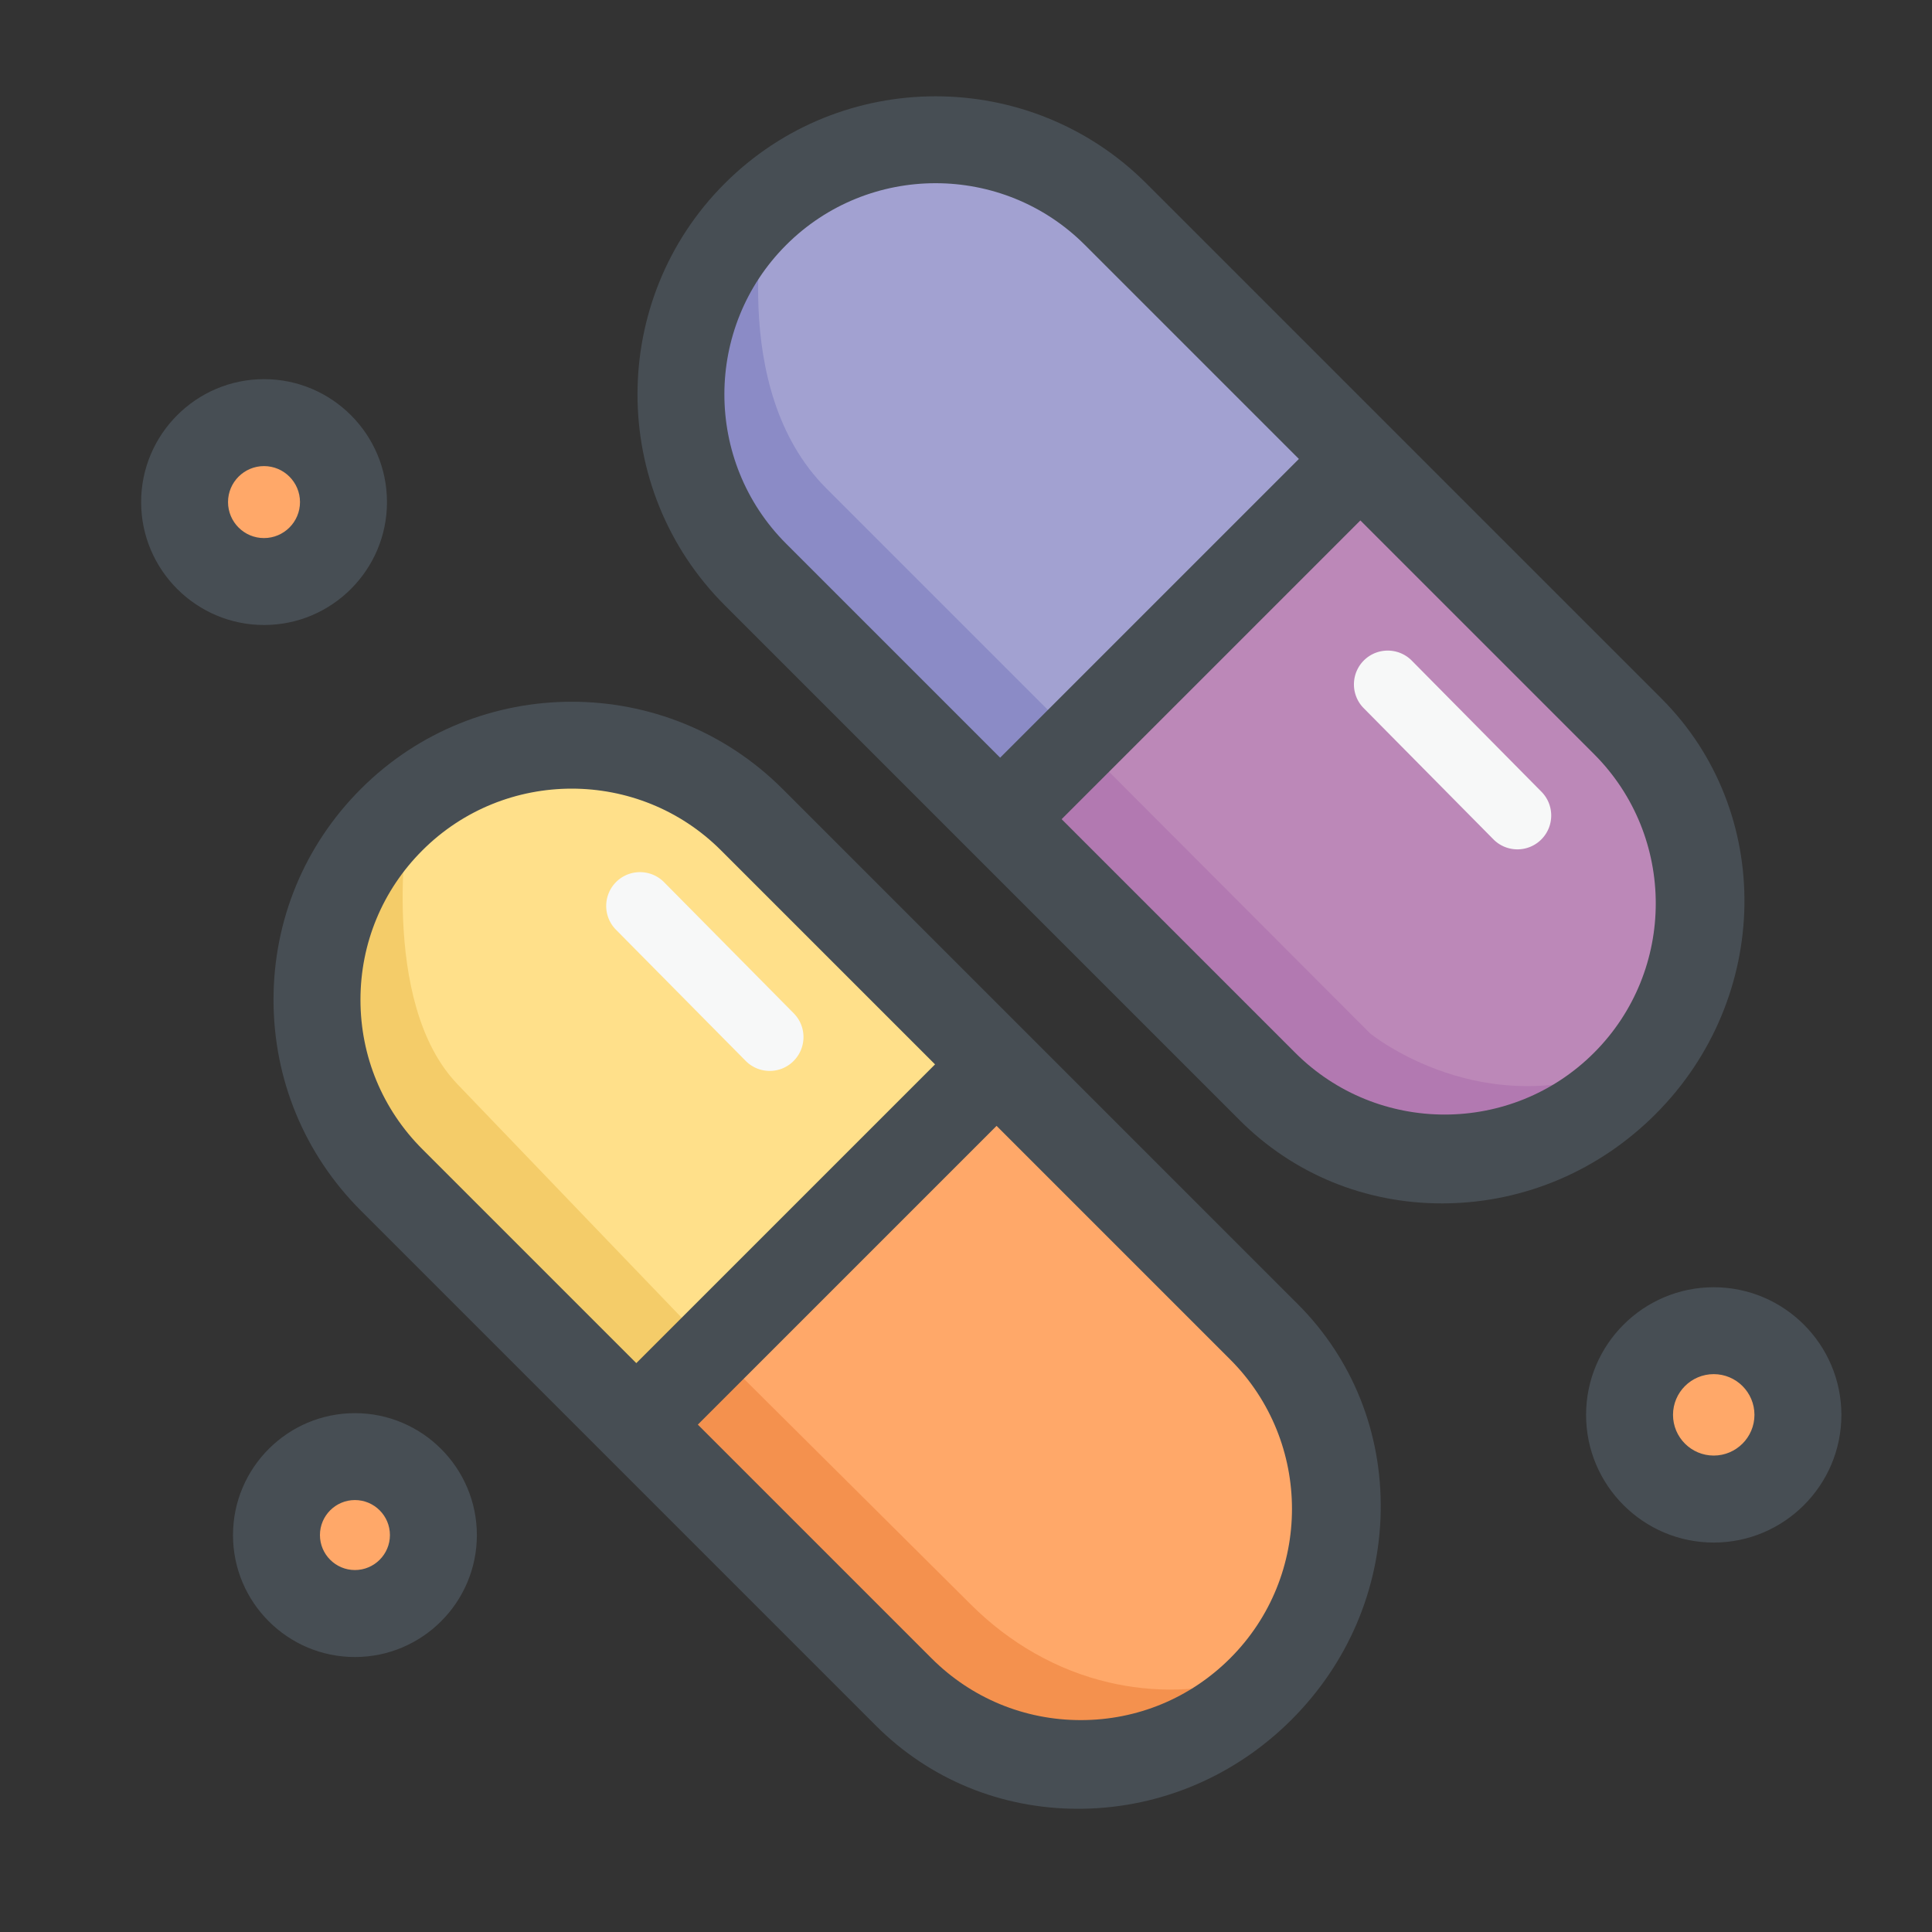 <?xml version="1.0" standalone="no"?><!DOCTYPE svg PUBLIC "-//W3C//DTD SVG 1.1//EN" "http://www.w3.org/Graphics/SVG/1.1/DTD/svg11.dtd"><svg t="1625987339510" class="icon" viewBox="0 0 1024 1024" version="1.1" xmlns="http://www.w3.org/2000/svg" p-id="20545" xmlns:xlink="http://www.w3.org/1999/xlink" width="64" height="64"><rect x="0" y="0" width="1024" height="1024" fill="#333333" stroke="none"/><defs><style type="text/css">@font-face { font-family: element-icons; src: url("chrome-extension://moombeodfomdpjnpocobemoiaemednkg/fonts/element-icons.woff") format("woff"), url("chrome-extension://moombeodfomdpjnpocobemoiaemednkg/fonts/element-icons.ttf ") format("truetype"); }
</style></defs><path d="M861.133 574.285c-52.71 52.71-138.189 52.71-190.925 0l-269.824-269.824c-52.71-52.71-52.71-138.189 0-190.925 52.71-52.71 138.189-52.71 190.925 0l269.824 269.824c52.71 52.736 52.71 138.214 0 190.925z" fill="#A2A1D1" p-id="20546"></path><path d="M406.067 108.186s-21.376 97.357 31.846 150.605 136.986 136.986 136.986 136.986l-44.826 38.4-156.928-162.995c0.026 0-50.483-75.674 32.922-162.995z" fill="#8B8BC6" p-id="20547"></path><path d="M861.133 574.285c-52.71 52.71-136.755 54.17-187.725 3.2l-143.334-143.334 190.925-190.925L864.333 386.56c50.97 50.97 49.51 135.014-3.2 187.725z" fill="#BC88B8" p-id="20548"></path><path d="M580.352 401.587l145.766 146.074s60.749 49.92 137.574 16.461c-35.61 31.898-113.536 74.547-190.259 13.363s-136.858-138.317-136.858-138.317l43.776-37.581z" fill="#B279B1" p-id="20549"></path><path d="M668.314 895.181c-52.71 52.71-138.189 52.71-190.925 0l-269.824-269.824c-52.71-52.71-52.71-138.189 0-190.925 52.71-52.71 138.189-52.71 190.925 0l269.824 269.824c52.71 52.736 52.71 138.214 0 190.925z" fill="#FFE08A" p-id="20550"></path><path d="M216.294 434.176s-15.693 96.794 26.138 140.442 125.491 130.688 125.491 130.688l-42.547 37.888-151.04-158.899c0-0.026-46.925-68.864 41.958-150.118z" fill="#F4CC69" p-id="20551"></path><path d="M668.314 895.181c-52.71 52.71-136.755 54.17-187.725 3.2l-143.334-143.334 190.925-190.925 143.334 143.334c50.944 50.97 49.51 135.014-3.2 187.725z" fill="#FFA869" p-id="20552"></path><path d="M383.718 720.282l131.123 130.406c20.173 20.045 45.286 34.662 72.986 41.062 22.323 5.171 49.536 6.093 79.437-4.198-32.691 26.138-94.95 80.512-182.784 10.829s-138.24-138.24-138.24-138.24l37.478-39.859z" fill="#F4914E" p-id="20553"></path><path d="M908.314 749.926m-36.429 0a36.429 36.429 0 1 0 72.858 0 36.429 36.429 0 1 0-72.858 0Z" fill="#FFA869" p-id="20554"></path><path d="M139.93 266.112m-34.381 0a34.381 34.381 0 1 0 68.762 0 34.381 34.381 0 1 0-68.762 0Z" fill="#FFA869" p-id="20555"></path><path d="M188.134 813.619m-33.946 0a33.946 33.946 0 1 0 67.891 0 33.946 33.946 0 1 0-67.891 0Z" fill="#FFA869" p-id="20556"></path><path d="M880.64 370.278l-143.334-143.334-129.69-129.69c-61.619-61.619-161.894-61.619-223.514 0s-61.619 161.894 0 223.514l269.824 269.824 3.2 3.2c28.467 28.467 66.406 44.032 107.136 44.032 0.922 0 1.818 0 2.739-0.026 41.472-0.717 80.666-17.485 110.413-47.232 61.619-61.594 63.078-160.435 3.226-220.288z m-194.125 187.725L562.688 434.176l158.336-158.336 123.827 123.827c43.648 43.648 43.648 114.688 0 158.336s-114.688 43.648-158.336 0zM416.691 129.843c21.837-21.837 50.509-32.742 79.181-32.742s57.344 10.906 79.155 32.742l113.408 113.408-158.336 158.336-113.408-113.408c-43.674-43.648-43.674-114.688 0-158.336zM684.646 688.026l-0.051-0.051-269.824-269.824c-61.619-61.619-161.894-61.619-223.514 0C161.408 448 144.973 487.68 144.973 529.894s16.435 81.894 46.285 111.744l129.69 129.69 140.134 140.134 3.2 3.2c28.467 28.467 66.406 44.032 107.136 44.032 0.922 0 1.818 0 2.739-0.026 41.472-0.717 80.666-17.485 110.413-47.232 29.747-29.747 46.515-68.966 47.232-110.413 0.717-41.754-14.925-80.768-44.006-109.875l-3.149-3.123z m-111.795 223.667c-29.901 0-58.035-11.648-79.155-32.794l-123.827-123.827 158.336-158.336 39.629 39.629 84.25 84.25c43.597 43.648 43.597 114.662-0.051 158.285-21.171 21.146-49.28 32.794-79.181 32.794zM191.053 529.894c0-29.901 11.648-58.035 32.794-79.155 21.837-21.837 50.509-32.742 79.181-32.742s57.344 10.906 79.155 32.742l113.408 113.408-158.336 158.336-113.408-113.408c-21.146-21.146-32.794-49.254-32.794-79.181zM908.314 682.266c-37.299 0-67.661 30.362-67.661 67.661s30.362 67.661 67.661 67.661 67.661-30.362 67.661-67.661c-0.026-37.325-30.362-67.661-67.661-67.661z m0 89.216c-11.904 0-21.581-9.677-21.581-21.581s9.677-21.581 21.581-21.581 21.581 9.677 21.581 21.581-9.702 21.581-21.581 21.581zM205.107 266.112c0-35.942-29.235-65.152-65.152-65.152s-65.152 29.235-65.152 65.152 29.235 65.152 65.152 65.152 65.152-29.21 65.152-65.152z m-84.25 0c0-10.522 8.55-19.072 19.072-19.072s19.072 8.55 19.072 19.072-8.55 19.072-19.072 19.072c-10.522 0.026-19.072-8.55-19.072-19.072zM188.109 749.005c-35.635 0-64.614 29.005-64.614 64.64s28.979 64.614 64.614 64.614 64.64-28.979 64.64-64.614-29.005-64.64-64.64-64.64z m0 83.149c-10.214 0-18.534-8.32-18.534-18.534 0-10.24 8.32-18.56 18.534-18.56 10.24 0 18.56 8.32 18.56 18.56 0 10.214-8.32 18.534-18.56 18.534z" fill="#474E54" p-id="20557"></path><path d="M804.275 450.176c-4.608 0-9.242-1.766-12.749-5.325l-68.736-69.504c-6.963-7.04-6.886-18.381 0.128-25.344 7.04-6.963 18.381-6.886 25.344 0.128l68.736 69.504c6.963 7.04 6.886 18.381-0.128 25.344a17.838 17.838 0 0 1-12.595 5.197z" fill="#F7F8F8" p-id="20558"></path><path d="M407.962 567.603c-4.608 0-9.242-1.766-12.749-5.325l-68.736-69.504c-6.963-7.04-6.886-18.381 0.128-25.344 7.04-6.963 18.381-6.886 25.344 0.128l68.736 69.504c6.963 7.04 6.886 18.381-0.128 25.344a17.731 17.731 0 0 1-12.595 5.197z" fill="#F7F8F8" p-id="20559"></path></svg>